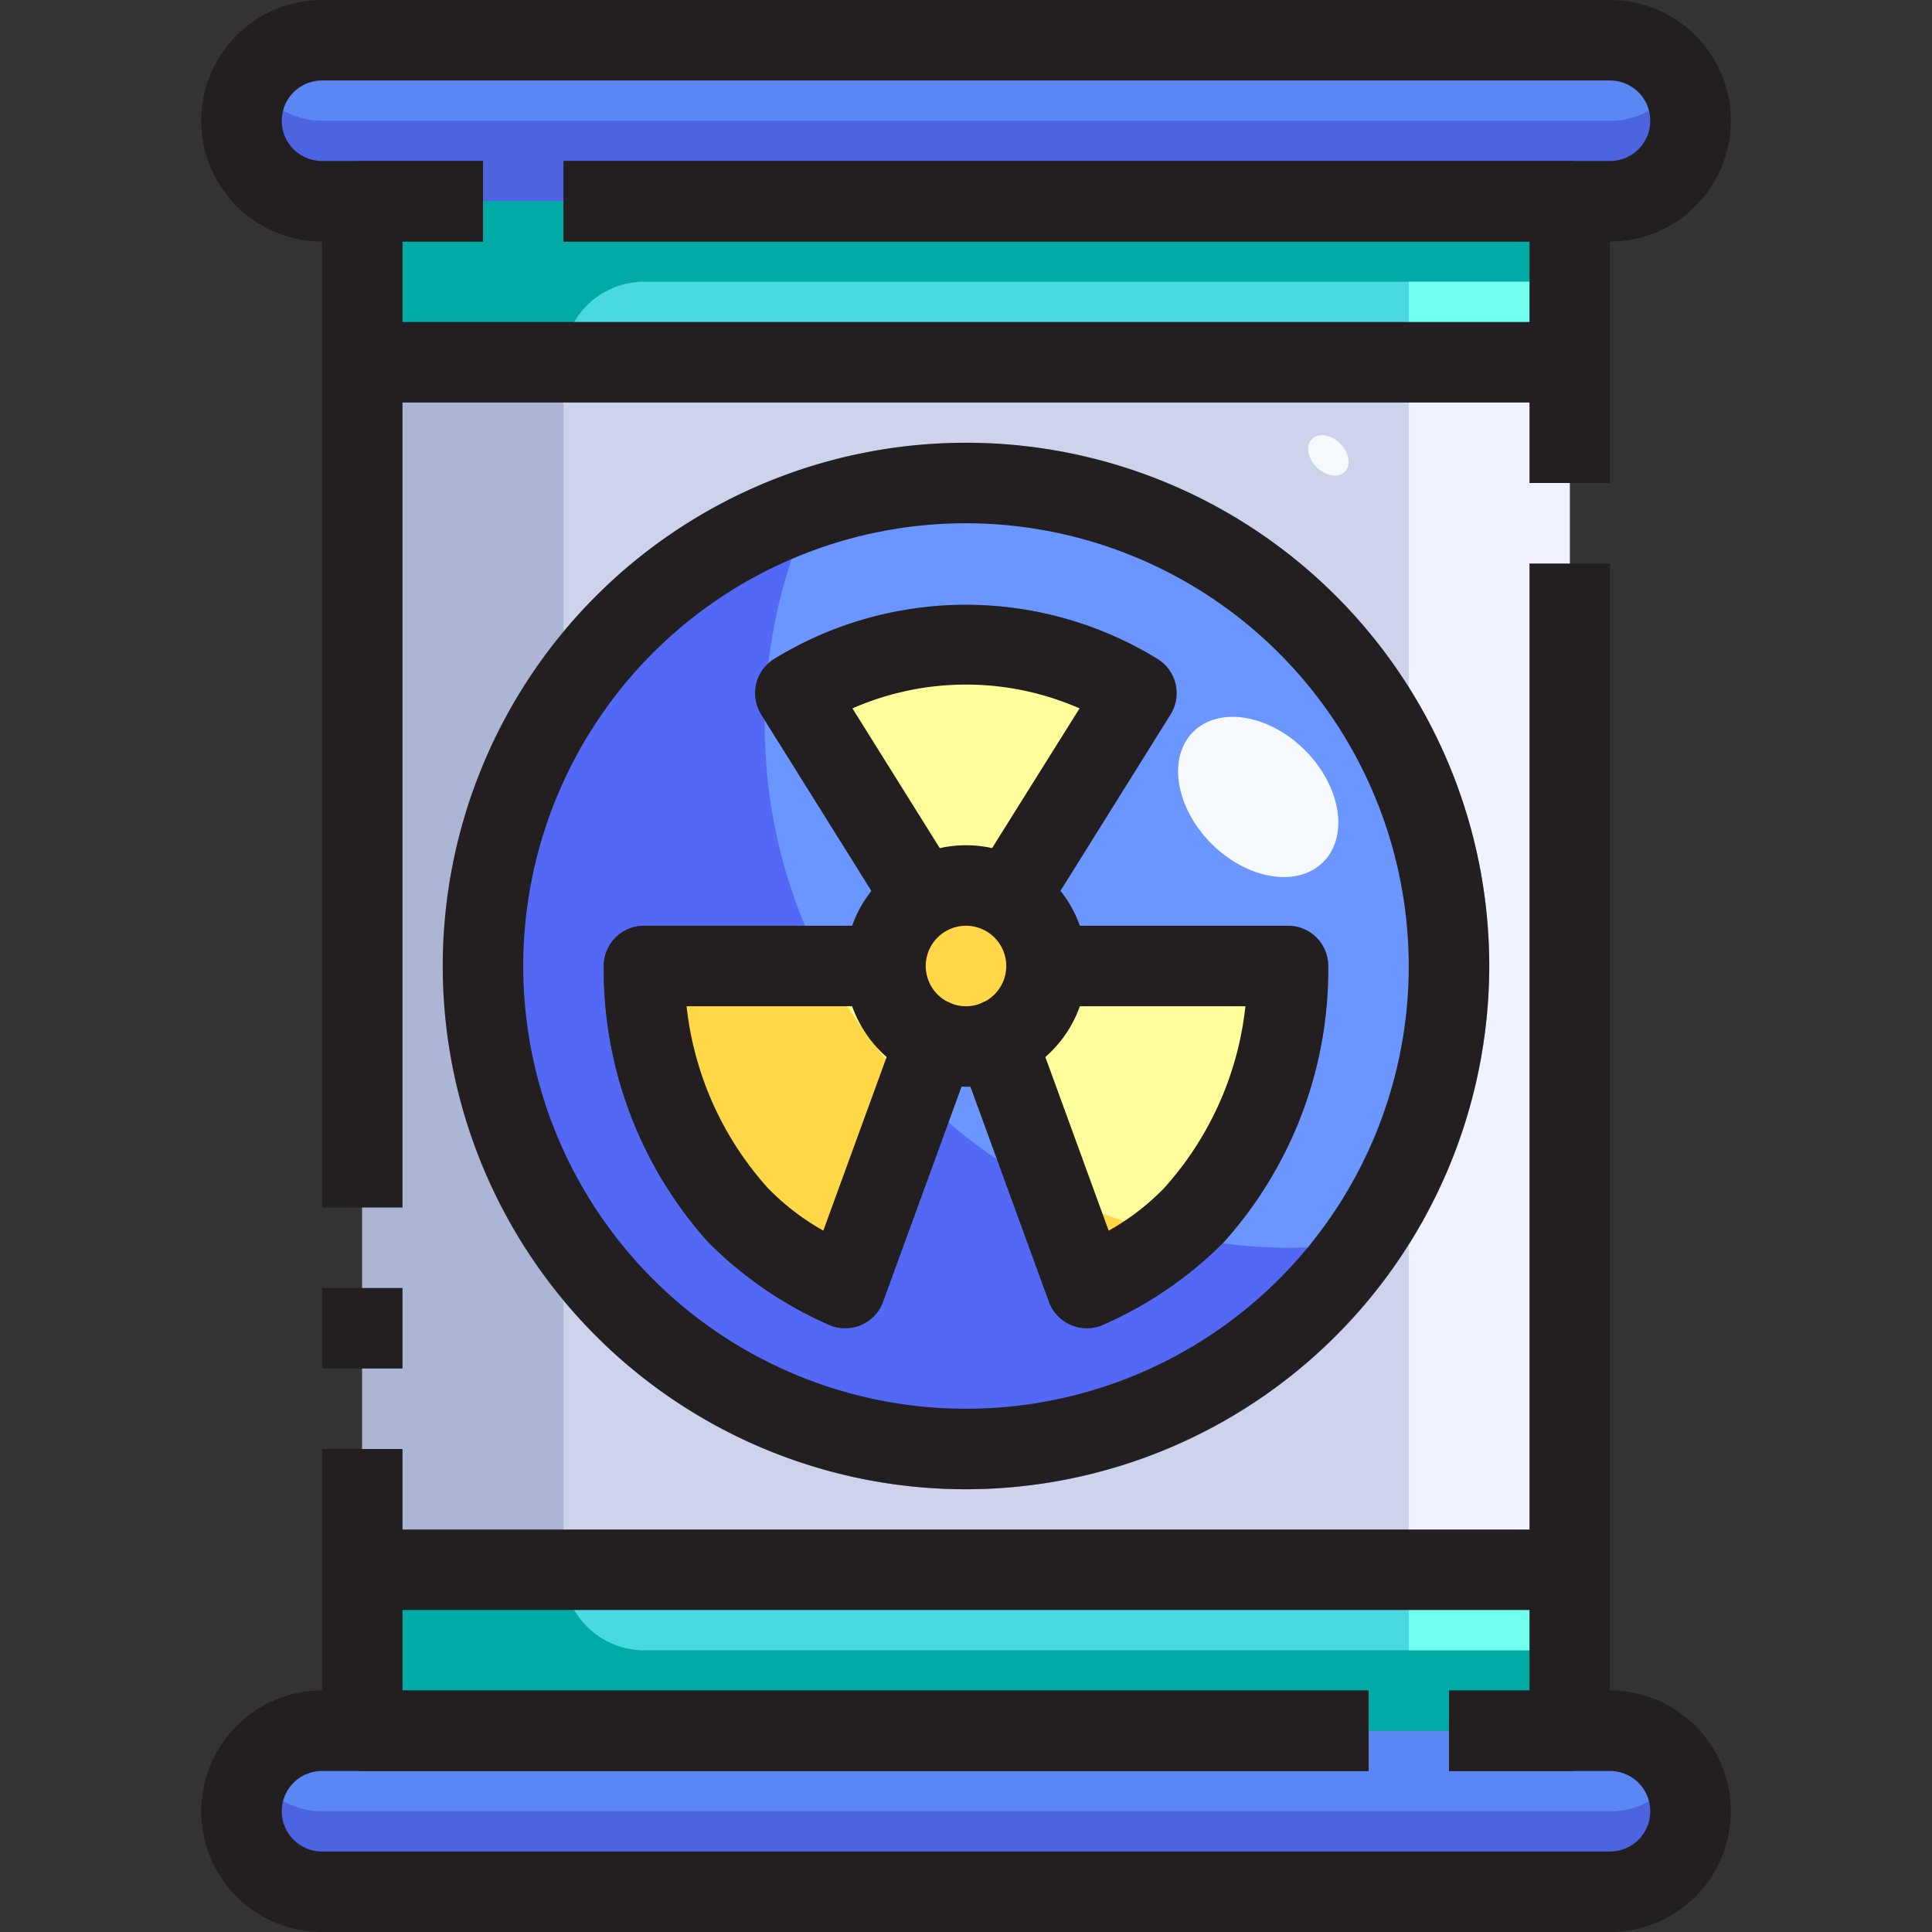 <svg t="1650356590213" class="icon" viewBox="0 0 1024 1024" version="1.1" xmlns="http://www.w3.org/2000/svg" p-id="12140" width="200" height="200"><rect x="0" y="0" width="1024" height="1024" fill="#333333" stroke="none"/><path d="M192 832h640v85.333H192zM192 106.667h640v85.333H192z" fill="#48DAE0" p-id="12141"></path><path d="M853.333 917.333a42.795 42.795 0 0 1 42.667 42.667 42.987 42.987 0 0 1-42.667 42.667H170.667a42.795 42.795 0 0 1-42.667-42.667 42.987 42.987 0 0 1 42.667-42.667h682.667zM853.333 21.333a42.795 42.795 0 0 1 42.667 42.667 41.707 41.707 0 0 1-12.587 30.08A41.707 41.707 0 0 1 853.333 106.667H170.667a42.795 42.795 0 0 1-42.667-42.667 41.707 41.707 0 0 1 12.587-30.08A41.707 41.707 0 0 1 170.667 21.333z" fill="#5B87F5" p-id="12142"></path><path d="M832 192v640H192V192z m-64 320a256 256 0 1 0-256 256 256 256 0 0 0 256-256z" fill="#CCD3EB" p-id="12143"></path><path d="M883.413 51.413A41.707 41.707 0 0 1 853.333 64H170.667a42.667 42.667 0 0 1-36.715-21.333A41.877 41.877 0 0 0 128 64a42.795 42.795 0 0 0 42.667 42.667h682.667a41.707 41.707 0 0 0 30.08-12.587A41.792 41.792 0 0 0 890.048 42.667a41.344 41.344 0 0 1-6.635 8.747zM883.413 947.413A41.707 41.707 0 0 1 853.333 960H170.667a42.667 42.667 0 0 1-36.715-21.333A41.877 41.877 0 0 0 128 960a42.795 42.795 0 0 0 42.667 42.667h682.667a42.325 42.325 0 0 0 36.715-64 41.344 41.344 0 0 1-6.635 8.747z" fill="#4C64E0" p-id="12144"></path><path d="M832 149.333V106.667H192v85.333h106.667a42.667 42.667 0 0 1 42.667-42.667zM832 874.667v42.667H192v-85.333h106.667a42.667 42.667 0 0 0 42.667 42.667z" fill="#00ABA5" p-id="12145"></path><path d="M192 192h106.667v640H192z" fill="#ADB5D5" p-id="12146"></path><path d="M746.667 192h85.333v640h-85.333z" fill="#F0F3FF" p-id="12147"></path><path d="M746.667 832h85.333v42.667h-85.333zM746.667 149.333h85.333v42.667h-85.333z" fill="#70FFEF" p-id="12148"></path><path d="M512 512m-277.333 0a277.333 277.333 0 1 0 554.667 0 277.333 277.333 0 1 0-554.667 0Z" fill="#96A1C3" p-id="12149"></path><path d="M512 256a256 256 0 1 1-256 256 256 256 0 0 1 256-256z" fill="#6B95FF" p-id="12150"></path><path d="M682.667 490.667h-110.592a63.189 63.189 0 0 0-10.176-18.24l58.56-93.696a21.333 21.333 0 0 0-6.741-29.397 194.133 194.133 0 0 0-203.435 0 21.333 21.333 0 0 0-6.741 29.397l58.56 93.696a63.189 63.189 0 0 0-10.176 18.24H341.333a21.333 21.333 0 0 0-21.333 21.333 216.299 216.299 0 0 0 55.467 146.517 208.341 208.341 0 0 0 63.104 43.307A21.077 21.077 0 0 0 448 704a21.333 21.333 0 0 0 20.032-14.016l41.664-114.219c0.768 0 1.515 0.235 2.304 0.235s1.536-0.213 2.304-0.235l41.664 114.219A21.333 21.333 0 0 0 576 704a21.077 21.077 0 0 0 9.344-2.133 207.979 207.979 0 0 0 63.189-43.371A216.213 216.213 0 0 0 704 512a21.333 21.333 0 0 0-21.333-21.333z" fill="#586889" p-id="12151"></path><path d="M534.613 475.947a42.667 42.667 0 1 1-45.227 0 41.963 41.963 0 0 1 45.227 0z" fill="#FFD747" p-id="12152"></path><path d="M602.453 367.36l-67.84 108.587a41.963 41.963 0 0 0-45.227 0l-67.84-108.587a170.197 170.197 0 0 1 180.907 0zM495.787 551.467L448 682.667a193.877 193.877 0 0 1-56.747-38.613A195.819 195.819 0 0 1 341.333 512h128a43.051 43.051 0 0 0 26.453 39.467zM528.213 551.467A43.051 43.051 0 0 0 554.667 512h128a195.819 195.819 0 0 1-49.92 132.053A193.877 193.877 0 0 1 576 682.667z" fill="#FFFF9C" p-id="12153"></path><path d="M512 768a256 256 0 0 1-81.771-498.432 270.528 270.528 0 0 1 13.632-26.112 277.163 277.163 0 1 0 306.923 409.109 278.955 278.955 0 0 1-28.779 5.675A255.552 255.552 0 0 1 512 768z" fill="#96A1C3" p-id="12154"></path><path d="M256 512a256 256 0 0 0 466.005 146.24 252.288 252.288 0 0 1-74.027 0.704 208.853 208.853 0 0 1-62.635 42.88A21.077 21.077 0 0 1 576 704a21.333 21.333 0 0 1-20.032-14.016l-27.52-75.477a274.24 274.24 0 0 1-25.728-19.669l-34.688 95.147A21.333 21.333 0 0 1 448 704a21.077 21.077 0 0 1-9.344-2.133 208.341 208.341 0 0 1-63.104-43.307A216.299 216.299 0 0 1 320 512a21.333 21.333 0 0 1 21.333-21.333h85.333a276.373 276.373 0 0 1-21.333-106.667v-2.133l-1.899-3.051a21.056 21.056 0 0 1 3.755-26.56 274.837 274.837 0 0 1 22.933-82.603A255.808 255.808 0 0 0 256 512z" fill="#5369F5" p-id="12155"></path><path d="M576 682.667l-18.773-51.52a276.373 276.373 0 0 1-28.779-16.64l27.52 75.477A21.333 21.333 0 0 0 576 704a21.077 21.077 0 0 0 9.344-2.133 208.853 208.853 0 0 0 62.635-42.88 272.939 272.939 0 0 1-26.304-4.544A233.429 233.429 0 0 1 576 682.667zM485.696 579.2L448 682.667a193.877 193.877 0 0 1-56.747-38.613A195.819 195.819 0 0 1 341.333 512h95.424c-3.627-6.955-7.083-14.037-10.112-21.333H341.333a21.333 21.333 0 0 0-21.333 21.333 216.299 216.299 0 0 0 55.467 146.517 208.341 208.341 0 0 0 63.104 43.307A21.077 21.077 0 0 0 448 704a21.333 21.333 0 0 0 20.032-14.016l34.688-95.147a281.493 281.493 0 0 1-17.024-15.637zM403.541 378.731l1.899 3.051a282.496 282.496 0 0 1 1.856-29.611 21.056 21.056 0 0 0-3.755 26.56z" fill="#2B3E5B" p-id="12156"></path><path d="M391.253 644.053A193.877 193.877 0 0 0 448 682.667l37.696-103.467A278.677 278.677 0 0 1 436.757 512H341.333a195.819 195.819 0 0 0 49.92 132.053zM576 682.667a233.429 233.429 0 0 0 45.675-28.267 275.755 275.755 0 0 1-64.448-23.253z" fill="#FFD747" p-id="12157"></path><path d="M642.119 447.178a48.768 35.029 44.98 1 0 49.522-49.556 48.768 35.029 44.98 1 0-49.522 49.556Z" fill="#F6FAFD" p-id="12158"></path><path d="M697.857 247.598a12.245 8.811 44.98 1 0 12.456-12.465 12.245 8.811 44.98 1 0-12.456 12.465Z" fill="#F6FAFD" p-id="12159"></path><path d="M853.333 128H298.667V85.333h554.667a21.333 21.333 0 0 0 0-42.667H170.667a21.333 21.333 0 0 0 0 42.667h85.333v42.667H170.667a64 64 0 0 1 0-128h682.667a64 64 0 0 1 0 128zM853.333 1024H170.667a64 64 0 0 1 0-128h554.667v42.667H170.667a21.333 21.333 0 0 0 0 42.667h682.667a21.333 21.333 0 0 0 0-42.667h-85.333v-42.667h85.333a64 64 0 0 1 0 128z" fill="#231F20" p-id="12160"></path><path d="M725.333 938.667H192a21.333 21.333 0 0 1-21.333-21.333v-149.333h42.667v128h512zM832 938.667h-64v-42.667h42.667V298.667h42.667v618.667a21.333 21.333 0 0 1-21.333 21.333zM853.333 256h-42.667V128H298.667V85.333h533.333a21.333 21.333 0 0 1 21.333 21.333zM213.333 640H170.667V106.667a21.333 21.333 0 0 1 21.333-21.333h64v42.667h-42.667zM170.667 682.667h42.667v42.667H170.667z" fill="#231F20" p-id="12161"></path><path d="M512 789.333a277.333 277.333 0 1 1 277.333-277.333 277.653 277.653 0 0 1-277.333 277.333z m0-512a234.667 234.667 0 1 0 234.667 234.667 234.944 234.944 0 0 0-234.667-234.667z" fill="#231F20" p-id="12162"></path><path d="M495.403 572.651a21.461 21.461 0 0 1-8.213-1.643 35.2 35.2 0 0 1-2.24-1.088 21.333 21.333 0 0 1 17.941-38.677c0.661 0.277 1.515 0.704 2.24 1.088a21.333 21.333 0 0 1-9.728 40.32z" fill="#231F20" p-id="12163"></path><path d="M528.597 572.651a21.333 21.333 0 0 1-9.685-40.341l2.133-1.067a21.333 21.333 0 0 1 27.883 11.477 21.056 21.056 0 0 1 1.664 8.192 21.333 21.333 0 0 1-11.648 19.029 98.987 98.987 0 0 1-2.133 1.067 21.461 21.461 0 0 1-8.213 1.643zM552.64 487.232l-36.267-22.635 55.808-89.131a149.76 149.76 0 0 0-120.363 0l55.701 89.131-36.267 22.635-67.819-108.501a21.333 21.333 0 0 1 6.741-29.397 194.133 194.133 0 0 1 203.435 0 21.333 21.333 0 0 1 6.741 29.397z" fill="#231F20" p-id="12164"></path><path d="M448 704a21.077 21.077 0 0 1-9.344-2.133 208.341 208.341 0 0 1-63.104-43.307A216.299 216.299 0 0 1 320 512a21.333 21.333 0 0 1 21.333-21.333h128v42.667h-105.429a171.52 171.52 0 0 0 43.157 96.427 129.643 129.643 0 0 0 29.312 22.485l38.272-104.939 40.085 14.635-46.699 128A21.333 21.333 0 0 1 448 704z" fill="#231F20" p-id="12165"></path><path d="M576 704a21.333 21.333 0 0 1-20.032-14.016l-46.699-128 40.085-14.635 38.272 104.939a129.045 129.045 0 0 0 29.312-22.507A171.392 171.392 0 0 0 660.096 533.333H554.667v-42.667h128a21.333 21.333 0 0 1 21.333 21.333 216.213 216.213 0 0 1-55.467 146.496 207.979 207.979 0 0 1-63.189 43.371 21.077 21.077 0 0 1-9.344 2.133z" fill="#231F20" p-id="12166"></path><path d="M512 576a64 64 0 1 1 64-64 64 64 0 0 1-64 64z m0-85.333a21.333 21.333 0 1 0 21.333 21.333 21.333 21.333 0 0 0-21.333-21.333zM192 170.667h640v42.667H192zM192 810.667h640v42.667H192z" fill="#231F20" p-id="12167"></path></svg>